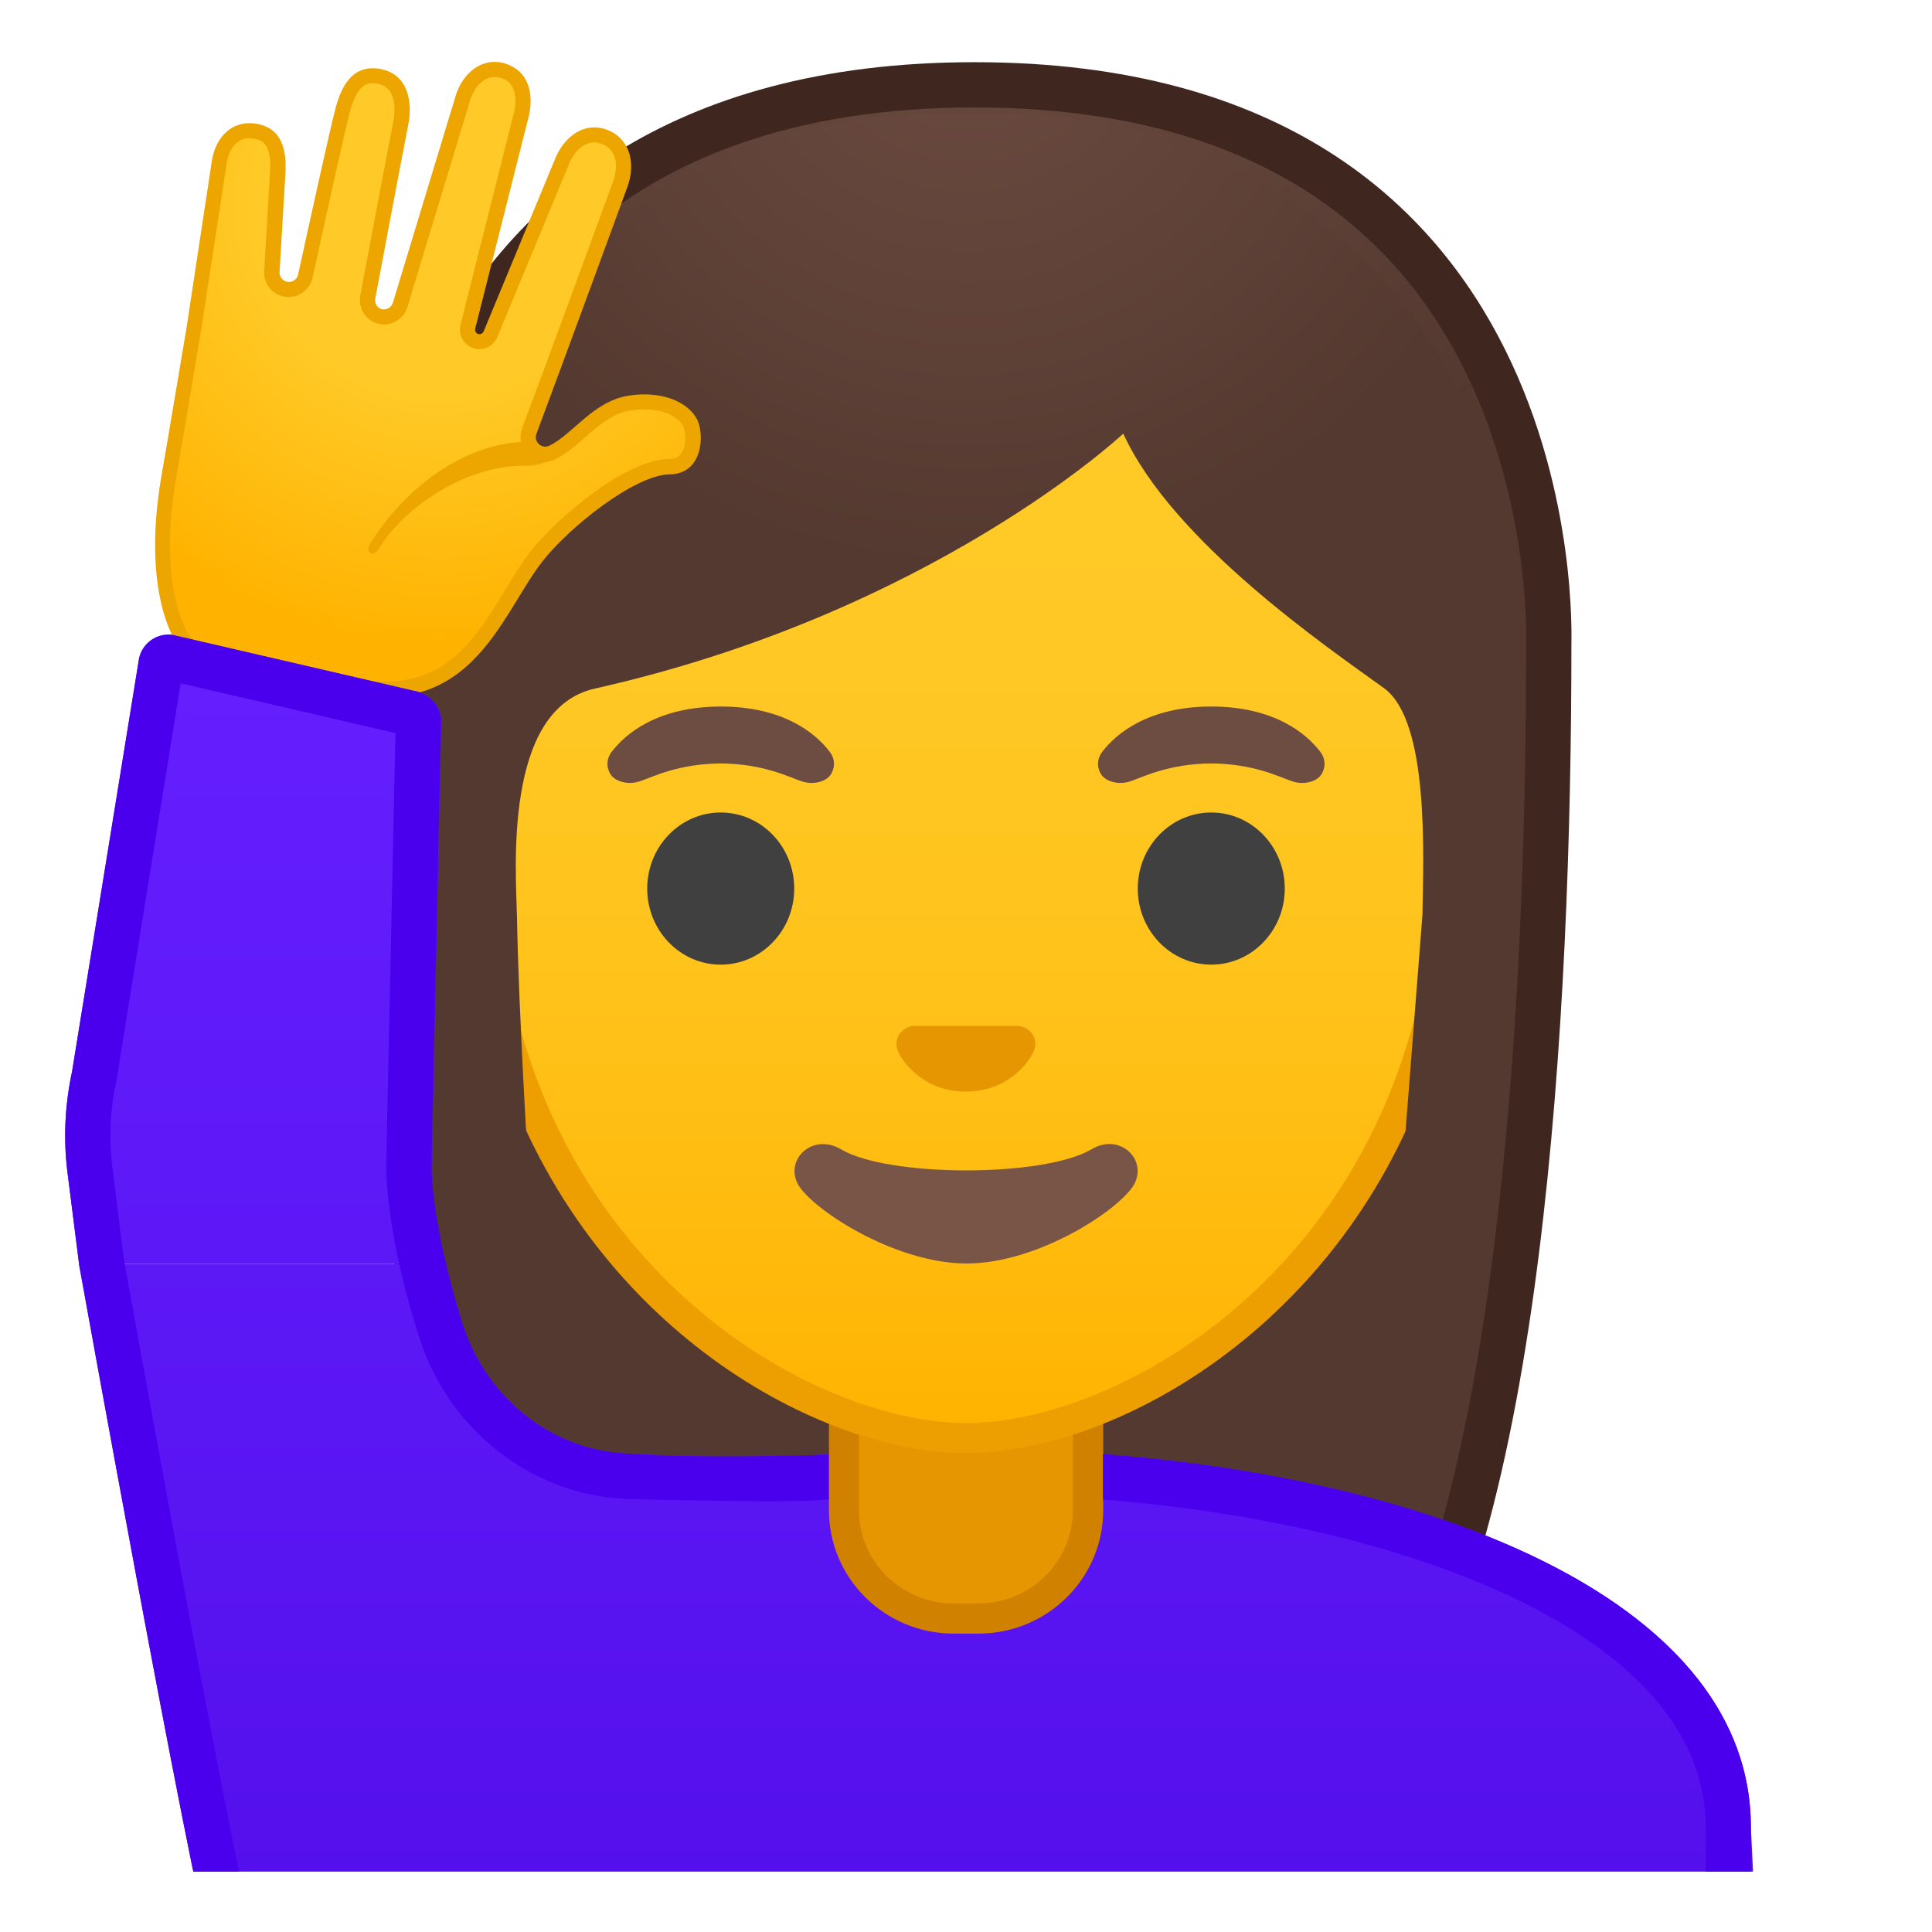 <svg width="100%" height="100%" viewBox="0 0 128 128" style="enable-background:new 0 0 128 128;" xmlns="http://www.w3.org/2000/svg" xmlns:xlink="http://www.w3.org/1999/xlink">
  <g id="图层_1">
    <g>
      <defs>
        <rect id="SVGID_1_" height="120" width="120" x="4" y="4"/>
      </defs>
      <clipPath id="SVGID_2_">
        <use style="overflow:visible;" xlink:href="#SVGID_1_"/>
      </clipPath>
      <g style="clip-path:url(#SVGID_2_);">
        <radialGradient id="SVGID_3_" cx="-2.25" cy="-131.984" gradientTransform="matrix(0.826 0 0 0.826 66.11 101.287)" gradientUnits="userSpaceOnUse" r="57.904">
          <stop offset="0" style="stop-color:#6D4C41"/>
          <stop offset="1" style="stop-color:#543930"/>
        </radialGradient>
        <path d="M47.02,119.76c0,0-6.8-0.35-10.21-5.09c-7.37-10.23-11.42-35.81-11.42-72.02 c0-1.66,0.26-16.4,10.66-26.83C42.8,9.05,52.4,5.62,64.57,5.62c12.08,0,21.52,3.38,28.05,10.04 c9.82,10.02,10.04,24.16,9.99,26.89c0,36.31-4.06,61.89-11.42,72.12c-3.33,4.62-9.8,5.06-10.25,5.09L64,119.73L47.02,119.76z" style="fill:url(#SVGID_3_);"/>
        <path d="M64.57,7.12c11.66,0,20.74,3.23,26.98,9.59c9.6,9.8,9.59,24.2,9.56,25.81l0,0.12 c0,35.9-3.96,61.17-11.14,71.15c-2.84,3.94-8.55,4.43-9.08,4.46l-16.9-0.03l-16.88,0.03c-0.58-0.04-6.25-0.54-9.08-4.46 c-7.18-9.98-11.14-35.24-11.14-71.17c0-0.63,0.08-15.58,10.22-25.75C43.57,10.41,52.81,7.12,64.57,7.12 M64.57,4.12 c-41.01,0-40.68,37.92-40.68,38.52c0,24.56,1.88,59.25,11.71,72.9c3.9,5.41,11.43,5.71,11.43,5.71L64,121.23l16.97,0.03 c0,0,7.53-0.3,11.43-5.71c9.83-13.65,11.71-48.34,11.71-72.9C104.1,42.04,105.58,4.12,64.57,4.12L64.57,4.12z" style="fill:#3F2720;"/>
      </g>
      <g style="clip-path:url(#SVGID_2_);">
        <linearGradient id="SVGID_5_" gradientUnits="userSpaceOnUse" x1="60.834" x2="60.834" y1="44.683" y2="128.991">
          <stop offset="0" style="stop-color:#651FFF"/>
          <stop offset="0.705" style="stop-color:#5914F2"/>
          <stop offset="1" style="stop-color:#530EEB"/>
        </linearGradient>
        <path d="M116,121.06c0-16.79-26.35-25.09-52-25.06c-4.32,0-8.68,0.22-12.92,0.66l-9.37-0.34 c-0.36-0.01-0.72-0.05-1.08-0.09c-4.62-0.59-8.49-3.93-9.95-8.42l-1.32-4.05H5.23c0,0,7.33,40.69,8.77,45.54l102.43,0.62 L116,121.06z" style="fill:url(#SVGID_5_);"/>
      </g>
      <g id="XMLID_4_" style="clip-path:url(#SVGID_2_);">
        <linearGradient id="SVGID_6_" gradientUnits="userSpaceOnUse" x1="66.756" x2="66.756" y1="102.544" y2="179.671">
          <stop offset="0" style="stop-color:#00BFA5"/>
          <stop offset="0.705" style="stop-color:#00B29A"/>
          <stop offset="1" style="stop-color:#00AB94"/>
        </linearGradient>
        <path d="M16.26,183.12v-9.44c0-16.24,25.36-23.53,50.5-23.56h0.13c25.03,0,50.37,8.09,50.37,23.56 v9.44H16.26z" style="fill:url(#SVGID_6_);"/>
        <path d="M66.89,151.62c12.9,0,25.42,2.19,34.36,6c6.62,2.83,14.51,7.91,14.51,16.05v7.94h-98v-7.94 c0-15.2,24.61-22.03,49-22.06L66.89,151.62 M66.89,148.62c-0.05,0-0.09,0-0.13,0c-25.49,0.03-52,7.28-52,25.06v10.94h104v-10.94 C118.76,156.92,92.49,148.62,66.89,148.62L66.89,148.62z" style="fill:#009984;"/>
      </g>
      <g id="XMLID_168_" style="clip-path:url(#SVGID_2_);">
        <path d="M63.17,107.23c-4,0-7.26-3.22-7.26-7.17v-8.98h16.16v8.98c0,3.96-3.26,7.17-7.26,7.17H63.17z" style="fill:#E59600;"/>
        <path d="M71.08,92.08v7.98c0,3.4-2.81,6.17-6.26,6.17h-1.65c-3.45,0-6.26-2.77-6.26-6.17v-7.98H64H71.08 M73.08,90.08H64h-9.08v9.98c0,4.51,3.7,8.17,8.26,8.17h1.65c4.56,0,8.26-3.66,8.26-8.17V90.08L73.08,90.08z" style="fill:#D18100;"/>
      </g>
      <g style="clip-path:url(#SVGID_2_);">
        <linearGradient id="SVGID_7_" gradientUnits="userSpaceOnUse" x1="64" x2="64" y1="94.708" y2="17.885">
          <stop offset="0" style="stop-color:#FFB300"/>
          <stop offset="0.102" style="stop-color:#FFB809"/>
          <stop offset="0.371" style="stop-color:#FFC21A"/>
          <stop offset="0.659" style="stop-color:#FFC825"/>
          <stop offset="1" style="stop-color:#FFCA28"/>
        </linearGradient>
        <path d="M64,95.27c-2.3,0-4.91-0.5-7.56-1.43C45.1,89.83,31.87,77.5,31.87,55.95 c0-28.72,17.31-38.91,32.13-38.91c14.82,0,32.13,10.19,32.13,38.91c0,21.58-13.26,33.9-24.61,37.9 C68.89,94.78,66.29,95.27,64,95.27z" style="fill:url(#SVGID_7_);"/>
        <path d="M64,18.04L64,18.04c8.41,0,16.06,3.25,21.55,9.15c6.27,6.73,9.58,16.68,9.58,28.77 c0,21.06-12.9,33.07-23.94,36.96c-2.53,0.89-5.01,1.36-7.19,1.36c-2.19,0-4.69-0.48-7.23-1.38c-11.03-3.9-23.9-15.92-23.9-36.94 c0-12.09,3.31-22.03,9.58-28.77C47.94,21.29,55.59,18.04,64,18.04 M64,16.04L64,16.04L64,16.04c-17.2,0-33.13,12.79-33.13,39.91 c0,21.79,13.49,34.67,25.23,38.83c2.8,0.99,5.5,1.49,7.9,1.49c2.38,0,5.07-0.49,7.85-1.47c11.76-4.14,25.28-17.03,25.28-38.84 C97.13,28.83,81.2,16.04,64,16.04L64,16.04z" style="fill:#ED9E00;"/>
      </g>
      <g style="clip-path:url(#SVGID_2_);">
        <defs>
          <path id="SVGID_8_" d="M30.41,88.85l-1.5-51.44c0-16.95,15.78-29.85,32.73-29.85h4.93c16.95,0,32.54,12.9,32.54,29.85 l-1.5,51.18L30.41,88.85z"/>
        </defs>
        <clipPath id="SVGID_9_">
          <use style="overflow:visible;" xlink:href="#SVGID_8_"/>
        </clipPath>
        <g style="clip-path:url(#SVGID_9_);">
          <radialGradient id="SVGID_10_" cx="-4.182" cy="-123.134" gradientTransform="matrix(0.796 0 0 0.796 67.329 97.597)" gradientUnits="userSpaceOnUse" r="48.206">
            <stop offset="0" style="stop-color:#6D4C41"/>
            <stop offset="1" style="stop-color:#543930"/>
          </radialGradient>
          <path d="M101.89,42.65c0,0,1.02-35.57-37.81-35.57S26.11,42.65,26.11,42.65s0.33,45.48,3.2,51.39 s7.2,5.71,7.2,5.71s-2.03-26.54-2.26-39.04c-0.06-2.92-0.94-13.73,5.16-15.09c22.36-5.02,35.01-16.89,35.01-16.89 c3.29,7.19,13.58,14.19,17.27,16.86c3.03,2.19,2.61,11.2,2.55,15.03l-3.05,39.06c0,0,4.68,0.37,7.65-5.64 C101.8,88.02,101.89,42.65,101.89,42.65z" style="fill:url(#SVGID_10_);"/>
        </g>
      </g>
      <g style="clip-path:url(#SVGID_2_);">
        <path d="M67.81,68.05c-0.1-0.04-0.21-0.07-0.32-0.08h-6.99c-0.11,0.01-0.21,0.04-0.32,0.08 c-0.63,0.26-0.98,0.91-0.68,1.61c0.3,0.7,1.69,2.66,4.49,2.66c2.8,0,4.19-1.96,4.49-2.66C68.79,68.97,68.45,68.31,67.81,68.05z" style="fill:#E59600;"/>
        <g>
          <ellipse cx="47.75" cy="58.87" rx="4.87" ry="5.04" style="fill:#404040;"/>
          <ellipse cx="80.25" cy="58.87" rx="4.87" ry="5.04" style="fill:#404040;"/>
          <path d="M54.98,49.82c-0.93-1.23-3.07-3.01-7.23-3.01s-6.31,1.79-7.23,3.01 c-0.41,0.54-0.31,1.17-0.02,1.55c0.26,0.35,1.04,0.68,1.9,0.39c0.86-0.29,2.54-1.16,5.35-1.18c2.81,0.02,4.49,0.89,5.35,1.18 c0.86,0.29,1.64-0.03,1.9-0.39C55.29,50.99,55.39,50.36,54.98,49.82z" style="fill:#6D4C41;"/>
          <path d="M87.48,49.82c-0.93-1.23-3.07-3.01-7.23-3.01c-4.16,0-6.31,1.79-7.23,3.01 c-0.41,0.54-0.31,1.17-0.02,1.55c0.26,0.35,1.04,0.68,1.9,0.39c0.86-0.29,2.54-1.16,5.35-1.18c2.81,0.02,4.49,0.89,5.35,1.18 c0.86,0.29,1.64-0.03,1.9-0.39C87.79,50.99,87.89,50.36,87.48,49.82z" style="fill:#6D4C41;"/>
        </g>
        <path d="M72.32,76.14c-3.15,1.87-13.46,1.87-16.61,0c-1.81-1.07-3.65,0.57-2.9,2.21 c0.74,1.61,6.37,5.36,11.23,5.36s10.42-3.75,11.16-5.36C75.95,76.71,74.12,75.06,72.32,76.14z" style="fill:#795548;"/>
      </g>
      <g style="clip-path:url(#SVGID_2_);">
        <g>
          <radialGradient id="SVGID_11_" cx="23.643" cy="15.587" gradientTransform="matrix(0.964 0.267 -0.267 0.964 10.456 -7.448)" gradientUnits="userSpaceOnUse" r="33.075">
            <stop offset="0.353" style="stop-color:#FFCA28"/>
            <stop offset="0.872" style="stop-color:#FFB300"/>
          </radialGradient>
          <path d="M25.59,45.66c-1.12,0-2.37-0.21-3.71-0.63c-0.67-0.21-2.04-0.49-3.63-0.82 c-2.16-0.45-5.12-1.07-5.76-1.44c-0.38-0.22-2.63-3.48-1.3-11.17c0.5-2.87,1.66-9.81,1.66-9.81L14.5,10.9 c0.16-1.37,0.95-2.24,2.02-2.24c0.18,0,0.38,0.02,0.58,0.07c0.62,0.15,1.42,0.6,1.3,2.71l-0.39,6.54 c-0.03,0.56,0.36,1.07,0.92,1.17c0.07,0.01,0.14,0.02,0.21,0.02c0.52,0,0.98-0.37,1.1-0.88c0.35-1.62,2.12-9.74,2.5-11.12 c0.54-1.94,1.37-2.16,1.94-2.16c0.16,0,0.33,0.02,0.51,0.06c1.82,0.4,1.46,2.64,1.37,3.08c-0.29,1.43-2.16,11.38-2.18,11.48 c-0.13,0.6,0.24,1.2,0.83,1.33c0.09,0.02,0.17,0.03,0.24,0.03c0.5,0,0.95-0.35,1.08-0.85l4.11-13.54 c0.33-1.21,1.19-2.01,2.14-2.01c0.27,0,0.55,0.06,0.82,0.19c1.13,0.51,1.21,1.88,0.9,2.99L31,21.62 c-0.12,0.41,0.12,0.85,0.53,0.98c0.05,0.01,0.18,0.04,0.23,0.04c0.33,0,0.62-0.2,0.74-0.52l4.7-11.34 c0.43-1.12,1.28-1.84,2.16-1.84c0.14,0,0.29,0.02,0.44,0.06c0.58,0.15,1.02,0.48,1.27,0.97c0.33,0.63,0.33,1.48,0,2.32 c-0.05,0.14-4.71,12.86-6,16.29c-0.13,0.35-0.09,0.73,0.12,1.03c0.21,0.31,0.56,0.49,0.92,0.49c0.17,0,0.33-0.04,0.48-0.11 c0.65-0.31,1.24-0.82,1.86-1.36c0.98-0.85,1.99-1.74,3.35-1.92c0.31-0.04,0.61-0.06,0.89-0.06c1.74,0,2.74,0.76,3.06,1.41 c0.19,0.39,0.32,1.49-0.13,2.22c-0.27,0.44-0.68,0.65-1.28,0.66c-2.52,0.04-6.96,3.61-8.8,5.96c-0.56,0.72-1.07,1.56-1.62,2.46 C32.11,42.3,30.06,45.66,25.59,45.66C25.59,45.66,25.59,45.66,25.59,45.66z" style="fill:url(#SVGID_11_);"/>
          <path d="M32.77,5.1L32.77,5.1c0.2,0,0.41,0.05,0.62,0.14C34.48,5.73,34.1,7.32,34,7.66l-3.48,13.81 c-0.19,0.69,0.19,1.39,0.86,1.6c0.12,0.04,0.25,0.06,0.38,0.06c0.54,0,1.01-0.33,1.2-0.82l4.71-11.37 c0.35-0.92,1.02-1.51,1.69-1.51c0.1,0,0.21,0.01,0.31,0.04c0.44,0.11,0.76,0.35,0.95,0.71c0.26,0.5,0.25,1.2-0.03,1.92 c-0.05,0.13-4.7,12.85-6,16.27c-0.19,0.5-0.12,1.06,0.18,1.5c0.31,0.44,0.8,0.71,1.33,0.71c0.24,0,0.47-0.05,0.69-0.16 c0.71-0.34,1.32-0.87,1.97-1.44c0.92-0.81,1.88-1.64,3.08-1.8c0.28-0.04,0.56-0.06,0.82-0.06c1.51,0,2.36,0.61,2.62,1.13 c0.15,0.29,0.22,1.2-0.11,1.74c-0.12,0.19-0.32,0.42-0.86,0.42c-2.91,0.04-7.53,4.02-9.18,6.15c-0.58,0.74-1.1,1.6-1.65,2.51 c-1.82,2.99-3.71,6.08-7.9,6.08c-1.07,0-2.27-0.2-3.56-0.61c-0.69-0.22-2.08-0.5-3.68-0.84c-1.89-0.39-5.05-1.05-5.58-1.36 c-0.42-0.34-2.32-3.56-1.09-10.67c0.5-2.87,1.66-9.81,1.66-9.83L15,10.94c0.1-0.86,0.55-1.78,1.52-1.78 c0.14,0,0.3,0.02,0.45,0.06c0.34,0.08,1.04,0.26,0.92,2.2l-0.39,6.54c-0.05,0.82,0.52,1.54,1.32,1.69 c0.1,0.02,0.2,0.03,0.3,0.03c0.76,0,1.42-0.54,1.59-1.28c1.02-4.67,2.2-10.04,2.5-11.09c0.5-1.79,1.2-1.8,1.46-1.8h0 c0.12,0,0.26,0.02,0.4,0.05c1.36,0.3,1.06,2.13,0.99,2.49c-0.29,1.43-2.11,11.08-2.18,11.46c-0.19,0.88,0.35,1.75,1.22,1.95 c0.11,0.02,0.22,0.04,0.34,0.04c0.72,0,1.37-0.5,1.56-1.19l4.12-13.57C31.39,5.76,32.05,5.1,32.77,5.1 M32.77,4.1 c-1.21,0-2.23,0.98-2.62,2.37l-4.11,13.55c-0.08,0.29-0.33,0.48-0.6,0.48c-0.04,0-0.08,0-0.12-0.01c0,0-0.01,0-0.01,0 c-0.32-0.07-0.52-0.41-0.44-0.75c0,0,1.89-10.04,2.18-11.48c0.29-1.44,0.02-3.28-1.75-3.67c-0.22-0.05-0.42-0.07-0.61-0.07 c-1.36,0-2.04,1.14-2.43,2.53c-0.37,1.35-2.03,8.95-2.51,11.14c-0.06,0.29-0.32,0.49-0.61,0.49c-0.04,0-0.08,0-0.11-0.01h0 c-0.31-0.06-0.53-0.34-0.51-0.65l0.39-6.54c0.1-1.62-0.29-2.88-1.68-3.23c-0.24-0.06-0.47-0.09-0.7-0.09 c-1.37,0-2.33,1.1-2.52,2.67L12.36,21.7c0,0-1.16,6.94-1.66,9.81c-1.31,7.55,0.77,11.24,1.54,11.69 c1.15,0.67,7.82,1.79,9.49,2.31c1.45,0.45,2.73,0.65,3.86,0.65c6.14,0,7.95-5.9,10.35-8.97c1.75-2.24,6.11-5.73,8.41-5.76 c2.3-0.03,2.29-2.74,1.85-3.61c-0.44-0.89-1.65-1.69-3.51-1.69c-0.3,0-0.62,0.02-0.95,0.07c-2.4,0.32-3.78,2.58-5.35,3.33 c-0.09,0.04-0.18,0.06-0.27,0.06c-0.41,0-0.74-0.42-0.58-0.85c1.31-3.47,6-16.28,6-16.28c0.66-1.72,0.14-3.5-1.61-3.95 c-0.19-0.05-0.38-0.07-0.56-0.07c-1.15,0-2.14,0.91-2.62,2.15l-4.7,11.35c-0.05,0.12-0.16,0.2-0.28,0.2 c-0.03,0-0.05,0-0.08-0.01l-0.01,0c-0.15-0.05-0.24-0.21-0.19-0.38l3.49-13.84c0.41-1.48,0.13-2.99-1.18-3.57 C33.45,4.17,33.1,4.1,32.77,4.1L32.77,4.1z" style="fill:#EDA600;"/>
        </g>
        <path d="M34.87,29.27c-4.15,0.08-8.07,3.08-10.35,6.76c-0.35,0.56,0.2,0.92,0.55,0.36 c1.97-3.18,6.29-5.68,9.92-5.53c0.49,0.02,1.82-0.43,1.82-0.43l-0.91-0.67C35.9,29.76,35.6,29.4,34.87,29.27z" style="fill:#EDA600;"/>
      </g>
      <g style="clip-path:url(#SVGID_2_);">
        <linearGradient id="SVGID_12_" gradientUnits="userSpaceOnUse" x1="16.841" x2="16.841" y1="44.683" y2="128.991">
          <stop offset="0" style="stop-color:#651FFF"/>
          <stop offset="0.705" style="stop-color:#5914F2"/>
          <stop offset="1" style="stop-color:#530EEB"/>
        </linearGradient>
        <path d="M29.14,83.06c-0.48-1.94-0.66-3.94-0.54-5.93l0.63-29.18c0.05-0.8-0.37-1.52-1.03-1.88 c-0.24-0.15-0.51-0.26-0.8-0.3l-15.97-3.7c-1.03-0.13-1.99,0.55-2.21,1.56L4.77,71.02c-0.47,2.19-0.58,4.43-0.3,6.65l0.77,6.08 h24.13L29.14,83.06z" style="fill:url(#SVGID_12_);"/>
      </g>
      <path d="M116,121.06c0-14.8-20.49-23.01-42.92-24.72l0,0v3.01 c19.91,1.56,39.93,8.87,39.93,21.71V129H44.92c-0.96,0-1.86,0.46-2.43,1.23s-0.72,1.77-0.43,2.69l4.39,13.6l-9.74,0.09 c-1.01-0.26-2-0.49-2.96-0.72c-8.08-1.92-11.91-3.31-16.05-14.9c-0.15-0.43-0.4-0.81-0.71-1.12l0-0.57c0-0.29-0.04-0.58-0.13-0.86 c-1.45-4.88-8.66-45.06-8.66-45.06l-0.76-6.07c-0.23-1.89-0.14-3.79,0.26-5.66c0.01-0.05,0.02-0.1,0.03-0.16l4.24-26.22l14.23,3.3 l-0.61,28.44c0,5.23,2.23,11.72,2.23,11.72c1.83,5.63,6.7,9.73,12.42,10.47c0.02,0,0.04,0,0.06,0.01c0.38,0.04,0.83,0.09,1.3,0.1 c0,0,11.48,0.32,13.3,0.02v-2.95c0,0-10.17,0.32-14.27-0.16c-4.63-0.55-8.49-3.93-9.95-8.42c0,0-2.09-6.39-2.09-10.68l0.63-29.18 c0.05-0.8-0.37-1.52-1.03-1.88c-0.24-0.15-0.51-0.26-0.8-0.3l-15.97-3.7c-0.09-0.01-0.17-0.02-0.26-0.02 c-0.93,0-1.75,0.65-1.95,1.58L4.77,71.02c-0.47,2.19-0.58,4.43-0.3,6.65l0.77,6.08c0,0,7.33,40.69,8.77,45.54v2.7h0.89 c5.29,14.82,11.75,15.08,21.47,17.62l14.21-0.13L44.92,132H116V121.06z" style="clip-path:url(#SVGID_2_);fill:#4A00ED;"/>
    </g>
  </g>
  <g id="Layer_3" style="display:none;">
    <g style="display:inline;">
      <g style="opacity:0.6;">
        <circle cx="64" cy="64" r="28" style="opacity:0.61;fill:none;stroke:#000000;stroke-width:0.263;stroke-miterlimit:10;"/>
        <line style="opacity:0.61;fill:none;stroke:#000000;stroke-width:0.25;stroke-miterlimit:10;" x1="84" x2="84" y1="0" y2="128"/>
        <line style="opacity:0.61;fill:none;stroke:#000000;stroke-width:0.25;stroke-miterlimit:10;" x1="44" x2="44" y1="0" y2="128"/>
        <line style="opacity:0.61;fill:none;stroke:#000000;stroke-width:0.25;stroke-miterlimit:10;" x1="64" x2="64" y1="0" y2="128"/>
        <line style="opacity:0.61;fill:none;stroke:#000000;stroke-width:0.25;stroke-miterlimit:10;" x1="128" x2="0" y1="64" y2="64"/>
        <line style="opacity:0.61;fill:none;stroke:#000000;stroke-width:0.25;stroke-miterlimit:10;" x1="128" x2="0" y1="44" y2="44"/>
        <line style="opacity:0.61;fill:none;stroke:#000000;stroke-width:0.25;stroke-miterlimit:10;" x1="128" x2="0" y1="83.75" y2="83.75"/>
        <line style="opacity:0.61;fill:none;stroke:#000000;stroke-width:0.25;stroke-miterlimit:10;" x1="128" x2="0" y1="128" y2="0"/>
        <line style="opacity:0.61;fill:none;stroke:#000000;stroke-width:0.25;stroke-miterlimit:10;" x1="0" x2="128" y1="128" y2="0"/>
        <g style="opacity:0.61;">
          <path d="M64,4.26c32.94,0,59.74,26.8,59.74,59.74S96.94,123.74,64,123.74S4.26,96.94,4.26,64S31.06,4.26,64,4.26 M64,4 C30.86,4,4,30.86,4,64s26.86,60,60,60s60-26.86,60-60S97.14,4,64,4L64,4z"/>
        </g>
        <path d="M107.97,115.97H20.03 c-4.42,0-8.03-3.61-8.03-8.03V20.03c0-4.42,3.61-8.03,8.03-8.03h87.94c4.42,0,8.03,3.61,8.03,8.03v87.91 C116,112.36,112.39,115.97,107.97,115.97z" style="opacity:0.61;fill:none;stroke:#000000;stroke-width:0.258;stroke-miterlimit:10;"/>
        <path d="M100,124H28c-4.4,0-8-3.6-8-8 V12c0-4.4,3.6-8,8-8h72c4.4,0,8,3.6,8,8v104C108,120.4,104.4,124,100,124z" style="opacity:0.61;fill:none;stroke:#000000;stroke-width:0.263;stroke-miterlimit:10;"/>
        <path d="M113.77,108H14.23 C8.6,108,4,103.4,4,97.77V30.28c0-5.63,4.6-10.23,10.23-10.23h99.54c5.63,0,10.23,4.6,10.23,10.23v67.48 C124,103.4,119.4,108,113.77,108z" style="opacity:0.61;fill:none;stroke:#000000;stroke-width:0.263;stroke-miterlimit:10;"/>
      </g>
      <g>
        <g style="opacity:0.2;">
          <defs>
            <rect id="SVGID_4_" height="128" style="opacity:0.2;" width="128" x="0" y="0"/>
          </defs>
          <clipPath id="SVGID_13_">
            <use style="overflow:visible;" xlink:href="#SVGID_4_"/>
          </clipPath>
          <g style="clip-path:url(#SVGID_13_);">
            <g>
              <line style="fill:none;stroke:#000000;stroke-width:0.25;stroke-miterlimit:10;" x1="-28" x2="-28" y1="160" y2="-32"/>
              <line style="fill:none;stroke:#000000;stroke-width:0.25;stroke-miterlimit:10;" x1="-24" x2="-24" y1="160" y2="-32"/>
              <line style="fill:none;stroke:#000000;stroke-width:0.25;stroke-miterlimit:10;" x1="-20" x2="-20" y1="160" y2="-32"/>
              <line style="fill:none;stroke:#000000;stroke-width:0.25;stroke-miterlimit:10;" x1="-16" x2="-16" y1="160" y2="-32"/>
              <line style="fill:none;stroke:#000000;stroke-width:0.25;stroke-miterlimit:10;" x1="-12" x2="-12" y1="160" y2="-32"/>
              <line style="fill:none;stroke:#000000;stroke-width:0.25;stroke-miterlimit:10;" x1="-8" x2="-8" y1="160" y2="-32"/>
              <line style="fill:none;stroke:#000000;stroke-width:0.25;stroke-miterlimit:10;" x1="-4" x2="-4" y1="160" y2="-32"/>
              <line style="fill:none;stroke:#000000;stroke-width:0.25;stroke-miterlimit:10;" x1="0" x2="0" y1="160" y2="-32"/>
              <line style="fill:none;stroke:#000000;stroke-width:0.25;stroke-miterlimit:10;" x1="4" x2="4" y1="160" y2="-32"/>
              <line style="fill:none;stroke:#000000;stroke-width:0.25;stroke-miterlimit:10;" x1="8" x2="8" y1="160" y2="-32"/>
              <line style="fill:none;stroke:#000000;stroke-width:0.25;stroke-miterlimit:10;" x1="12" x2="12" y1="160" y2="-32"/>
              <line style="fill:none;stroke:#000000;stroke-width:0.25;stroke-miterlimit:10;" x1="16" x2="16" y1="160" y2="-32"/>
              <line style="fill:none;stroke:#000000;stroke-width:0.25;stroke-miterlimit:10;" x1="20" x2="20" y1="160" y2="-32"/>
              <line style="fill:none;stroke:#000000;stroke-width:0.25;stroke-miterlimit:10;" x1="24" x2="24" y1="160" y2="-32"/>
              <line style="fill:none;stroke:#000000;stroke-width:0.25;stroke-miterlimit:10;" x1="28" x2="28" y1="160" y2="-32"/>
              <line style="fill:none;stroke:#000000;stroke-width:0.25;stroke-miterlimit:10;" x1="32" x2="32" y1="160" y2="-32"/>
              <line style="fill:none;stroke:#000000;stroke-width:0.25;stroke-miterlimit:10;" x1="36" x2="36" y1="160" y2="-32"/>
              <line style="fill:none;stroke:#000000;stroke-width:0.25;stroke-miterlimit:10;" x1="40" x2="40" y1="160" y2="-32"/>
              <line style="fill:none;stroke:#000000;stroke-width:0.25;stroke-miterlimit:10;" x1="44" x2="44" y1="160" y2="-32"/>
              <line style="fill:none;stroke:#000000;stroke-width:0.25;stroke-miterlimit:10;" x1="48" x2="48" y1="160" y2="-32"/>
              <line style="fill:none;stroke:#000000;stroke-width:0.25;stroke-miterlimit:10;" x1="52" x2="52" y1="160" y2="-32"/>
              <line style="fill:none;stroke:#000000;stroke-width:0.25;stroke-miterlimit:10;" x1="56" x2="56" y1="160" y2="-32"/>
              <line style="fill:none;stroke:#000000;stroke-width:0.25;stroke-miterlimit:10;" x1="60" x2="60" y1="160" y2="-32"/>
              <line style="fill:none;stroke:#000000;stroke-width:0.25;stroke-miterlimit:10;" x1="64" x2="64" y1="160" y2="-32"/>
              <line style="fill:none;stroke:#000000;stroke-width:0.25;stroke-miterlimit:10;" x1="68" x2="68" y1="160" y2="-32"/>
              <line style="fill:none;stroke:#000000;stroke-width:0.25;stroke-miterlimit:10;" x1="72" x2="72" y1="160" y2="-32"/>
              <line style="fill:none;stroke:#000000;stroke-width:0.25;stroke-miterlimit:10;" x1="76" x2="76" y1="160" y2="-32"/>
              <line style="fill:none;stroke:#000000;stroke-width:0.25;stroke-miterlimit:10;" x1="80" x2="80" y1="160" y2="-32"/>
              <line style="fill:none;stroke:#000000;stroke-width:0.25;stroke-miterlimit:10;" x1="84" x2="84" y1="160" y2="-32"/>
              <line style="fill:none;stroke:#000000;stroke-width:0.25;stroke-miterlimit:10;" x1="88" x2="88" y1="160" y2="-32"/>
              <line style="fill:none;stroke:#000000;stroke-width:0.25;stroke-miterlimit:10;" x1="92" x2="92" y1="160" y2="-32"/>
              <line style="fill:none;stroke:#000000;stroke-width:0.25;stroke-miterlimit:10;" x1="96" x2="96" y1="160" y2="-32"/>
              <line style="fill:none;stroke:#000000;stroke-width:0.25;stroke-miterlimit:10;" x1="100" x2="100" y1="160" y2="-32"/>
              <line style="fill:none;stroke:#000000;stroke-width:0.25;stroke-miterlimit:10;" x1="104" x2="104" y1="160" y2="-32"/>
              <line style="fill:none;stroke:#000000;stroke-width:0.25;stroke-miterlimit:10;" x1="108" x2="108" y1="160" y2="-32"/>
              <line style="fill:none;stroke:#000000;stroke-width:0.25;stroke-miterlimit:10;" x1="112" x2="112" y1="160" y2="-32"/>
              <line style="fill:none;stroke:#000000;stroke-width:0.25;stroke-miterlimit:10;" x1="116" x2="116" y1="160" y2="-32"/>
              <line style="fill:none;stroke:#000000;stroke-width:0.25;stroke-miterlimit:10;" x1="120" x2="120" y1="160" y2="-32"/>
              <line style="fill:none;stroke:#000000;stroke-width:0.25;stroke-miterlimit:10;" x1="124" x2="124" y1="160" y2="-32"/>
              <line style="fill:none;stroke:#000000;stroke-width:0.25;stroke-miterlimit:10;" x1="128" x2="128" y1="160" y2="-32"/>
              <line style="fill:none;stroke:#000000;stroke-width:0.25;stroke-miterlimit:10;" x1="132" x2="132" y1="160" y2="-32"/>
              <line style="fill:none;stroke:#000000;stroke-width:0.25;stroke-miterlimit:10;" x1="136" x2="136" y1="160" y2="-32"/>
              <line style="fill:none;stroke:#000000;stroke-width:0.25;stroke-miterlimit:10;" x1="137" x2="137" y1="166.05" y2="-25.95"/>
              <line style="fill:none;stroke:#000000;stroke-width:0.25;stroke-miterlimit:10;" x1="144" x2="144" y1="160" y2="-32"/>
              <line style="fill:none;stroke:#000000;stroke-width:0.25;stroke-miterlimit:10;" x1="148" x2="148" y1="160" y2="-32"/>
              <line style="fill:none;stroke:#000000;stroke-width:0.25;stroke-miterlimit:10;" x1="152" x2="152" y1="160" y2="-32"/>
              <line style="fill:none;stroke:#000000;stroke-width:0.25;stroke-miterlimit:10;" x1="156" x2="156" y1="160" y2="-32"/>
            </g>
            <g>
              <line style="fill:none;stroke:#000000;stroke-width:0.25;stroke-miterlimit:10;" x1="-32" x2="160" y1="-28" y2="-28"/>
              <line style="fill:none;stroke:#000000;stroke-width:0.25;stroke-miterlimit:10;" x1="-32" x2="160" y1="-24" y2="-24"/>
              <line style="fill:none;stroke:#000000;stroke-width:0.25;stroke-miterlimit:10;" x1="-32" x2="160" y1="-20" y2="-20"/>
              <line style="fill:none;stroke:#000000;stroke-width:0.25;stroke-miterlimit:10;" x1="-32" x2="160" y1="-16" y2="-16"/>
              <line style="fill:none;stroke:#000000;stroke-width:0.25;stroke-miterlimit:10;" x1="-32" x2="160" y1="-12" y2="-12"/>
              <line style="fill:none;stroke:#000000;stroke-width:0.25;stroke-miterlimit:10;" x1="-32" x2="160" y1="-8" y2="-8"/>
              <line style="fill:none;stroke:#000000;stroke-width:0.25;stroke-miterlimit:10;" x1="-32" x2="160" y1="-4" y2="-4"/>
              <line style="fill:none;stroke:#000000;stroke-width:0.25;stroke-miterlimit:10;" x1="-32" x2="160" y1="0" y2="0"/>
              <line style="fill:none;stroke:#000000;stroke-width:0.25;stroke-miterlimit:10;" x1="-32" x2="160" y1="4" y2="4"/>
              <line style="fill:none;stroke:#000000;stroke-width:0.25;stroke-miterlimit:10;" x1="-32" x2="160" y1="8" y2="8"/>
              <line style="fill:none;stroke:#000000;stroke-width:0.25;stroke-miterlimit:10;" x1="-32" x2="160" y1="12" y2="12"/>
              <line style="fill:none;stroke:#000000;stroke-width:0.25;stroke-miterlimit:10;" x1="-32" x2="160" y1="16" y2="16"/>
              <line style="fill:none;stroke:#000000;stroke-width:0.25;stroke-miterlimit:10;" x1="-32" x2="160" y1="20" y2="20"/>
              <line style="fill:none;stroke:#000000;stroke-width:0.25;stroke-miterlimit:10;" x1="-32" x2="160" y1="24" y2="24"/>
              <line style="fill:none;stroke:#000000;stroke-width:0.25;stroke-miterlimit:10;" x1="-32" x2="160" y1="28" y2="28"/>
              <line style="fill:none;stroke:#000000;stroke-width:0.25;stroke-miterlimit:10;" x1="-32" x2="160" y1="32" y2="32"/>
              <line style="fill:none;stroke:#000000;stroke-width:0.25;stroke-miterlimit:10;" x1="-32" x2="160" y1="36" y2="36"/>
              <line style="fill:none;stroke:#000000;stroke-width:0.25;stroke-miterlimit:10;" x1="-32" x2="160" y1="40" y2="40"/>
              <line style="fill:none;stroke:#000000;stroke-width:0.25;stroke-miterlimit:10;" x1="-32" x2="160" y1="44" y2="44"/>
              <line style="fill:none;stroke:#000000;stroke-width:0.25;stroke-miterlimit:10;" x1="-32" x2="160" y1="48" y2="48"/>
              <line style="fill:none;stroke:#000000;stroke-width:0.25;stroke-miterlimit:10;" x1="-32" x2="160" y1="52" y2="52"/>
              <line style="fill:none;stroke:#000000;stroke-width:0.25;stroke-miterlimit:10;" x1="-32" x2="160" y1="56" y2="56"/>
              <line style="fill:none;stroke:#000000;stroke-width:0.25;stroke-miterlimit:10;" x1="-32" x2="160" y1="60" y2="60"/>
              <line style="fill:none;stroke:#000000;stroke-width:0.25;stroke-miterlimit:10;" x1="-32" x2="160" y1="64" y2="64"/>
              <line style="fill:none;stroke:#000000;stroke-width:0.25;stroke-miterlimit:10;" x1="-32" x2="160" y1="68" y2="68"/>
              <line style="fill:none;stroke:#000000;stroke-width:0.25;stroke-miterlimit:10;" x1="-32" x2="160" y1="72" y2="72"/>
              <line style="fill:none;stroke:#000000;stroke-width:0.25;stroke-miterlimit:10;" x1="-32" x2="160" y1="76" y2="76"/>
              <line style="fill:none;stroke:#000000;stroke-width:0.25;stroke-miterlimit:10;" x1="-32" x2="160" y1="80" y2="80"/>
              <line style="fill:none;stroke:#000000;stroke-width:0.25;stroke-miterlimit:10;" x1="-32" x2="160" y1="84" y2="84"/>
              <line style="fill:none;stroke:#000000;stroke-width:0.25;stroke-miterlimit:10;" x1="-32" x2="160" y1="88" y2="88"/>
              <line style="fill:none;stroke:#000000;stroke-width:0.25;stroke-miterlimit:10;" x1="-32" x2="160" y1="92" y2="92"/>
              <line style="fill:none;stroke:#000000;stroke-width:0.25;stroke-miterlimit:10;" x1="-32" x2="160" y1="96" y2="96"/>
              <line style="fill:none;stroke:#000000;stroke-width:0.25;stroke-miterlimit:10;" x1="-32" x2="160" y1="100" y2="100"/>
              <line style="fill:none;stroke:#000000;stroke-width:0.25;stroke-miterlimit:10;" x1="-32" x2="160" y1="104" y2="104"/>
              <line style="fill:none;stroke:#000000;stroke-width:0.25;stroke-miterlimit:10;" x1="-32" x2="160" y1="108" y2="108"/>
              <line style="fill:none;stroke:#000000;stroke-width:0.25;stroke-miterlimit:10;" x1="-32" x2="160" y1="112" y2="112"/>
              <line style="fill:none;stroke:#000000;stroke-width:0.25;stroke-miterlimit:10;" x1="-32" x2="160" y1="116" y2="116"/>
              <line style="fill:none;stroke:#000000;stroke-width:0.25;stroke-miterlimit:10;" x1="-32" x2="160" y1="120" y2="120"/>
              <line style="fill:none;stroke:#000000;stroke-width:0.25;stroke-miterlimit:10;" x1="-32" x2="160" y1="124" y2="124"/>
              <line style="fill:none;stroke:#000000;stroke-width:0.25;stroke-miterlimit:10;" x1="-32" x2="160" y1="128" y2="128"/>
              <line style="fill:none;stroke:#000000;stroke-width:0.25;stroke-miterlimit:10;" x1="-32" x2="160" y1="132" y2="132"/>
              <line style="fill:none;stroke:#000000;stroke-width:0.25;stroke-miterlimit:10;" x1="-32" x2="160" y1="136" y2="136"/>
              <line style="fill:none;stroke:#000000;stroke-width:0.25;stroke-miterlimit:10;" x1="-32" x2="160" y1="140" y2="140"/>
              <line style="fill:none;stroke:#000000;stroke-width:0.25;stroke-miterlimit:10;" x1="-32" x2="160" y1="144" y2="144"/>
              <line style="fill:none;stroke:#000000;stroke-width:0.25;stroke-miterlimit:10;" x1="-32" x2="160" y1="148" y2="148"/>
              <line style="fill:none;stroke:#000000;stroke-width:0.25;stroke-miterlimit:10;" x1="-32" x2="160" y1="152" y2="152"/>
              <line style="fill:none;stroke:#000000;stroke-width:0.25;stroke-miterlimit:10;" x1="-32" x2="160" y1="156" y2="156"/>
            </g>
            <path d="M159.75-31.75v191.5h-191.5v-191.5H159.75 M160-32H-32v192h192V-32L160-32z"/>
          </g>
        </g>
        <g>
          <rect height="128" style="opacity:0.3;fill:#F44336;" width="4" x="0" y="0"/>
          <rect height="128" style="opacity:0.3;fill:#F44336;" width="4" x="124" y="0"/>
          <rect height="120" style="opacity:0.3;fill:#F44336;" transform="matrix(-1.836970e-16 1 -1 -1.836970e-16 66 -62)" width="4" x="62" y="-58"/>
          <rect height="120" style="opacity:0.3;fill:#F44336;" transform="matrix(-1.836970e-16 1 -1 -1.836970e-16 190 62)" width="4" x="62" y="66"/>
        </g>
      </g>
    </g>
  </g>
</svg>